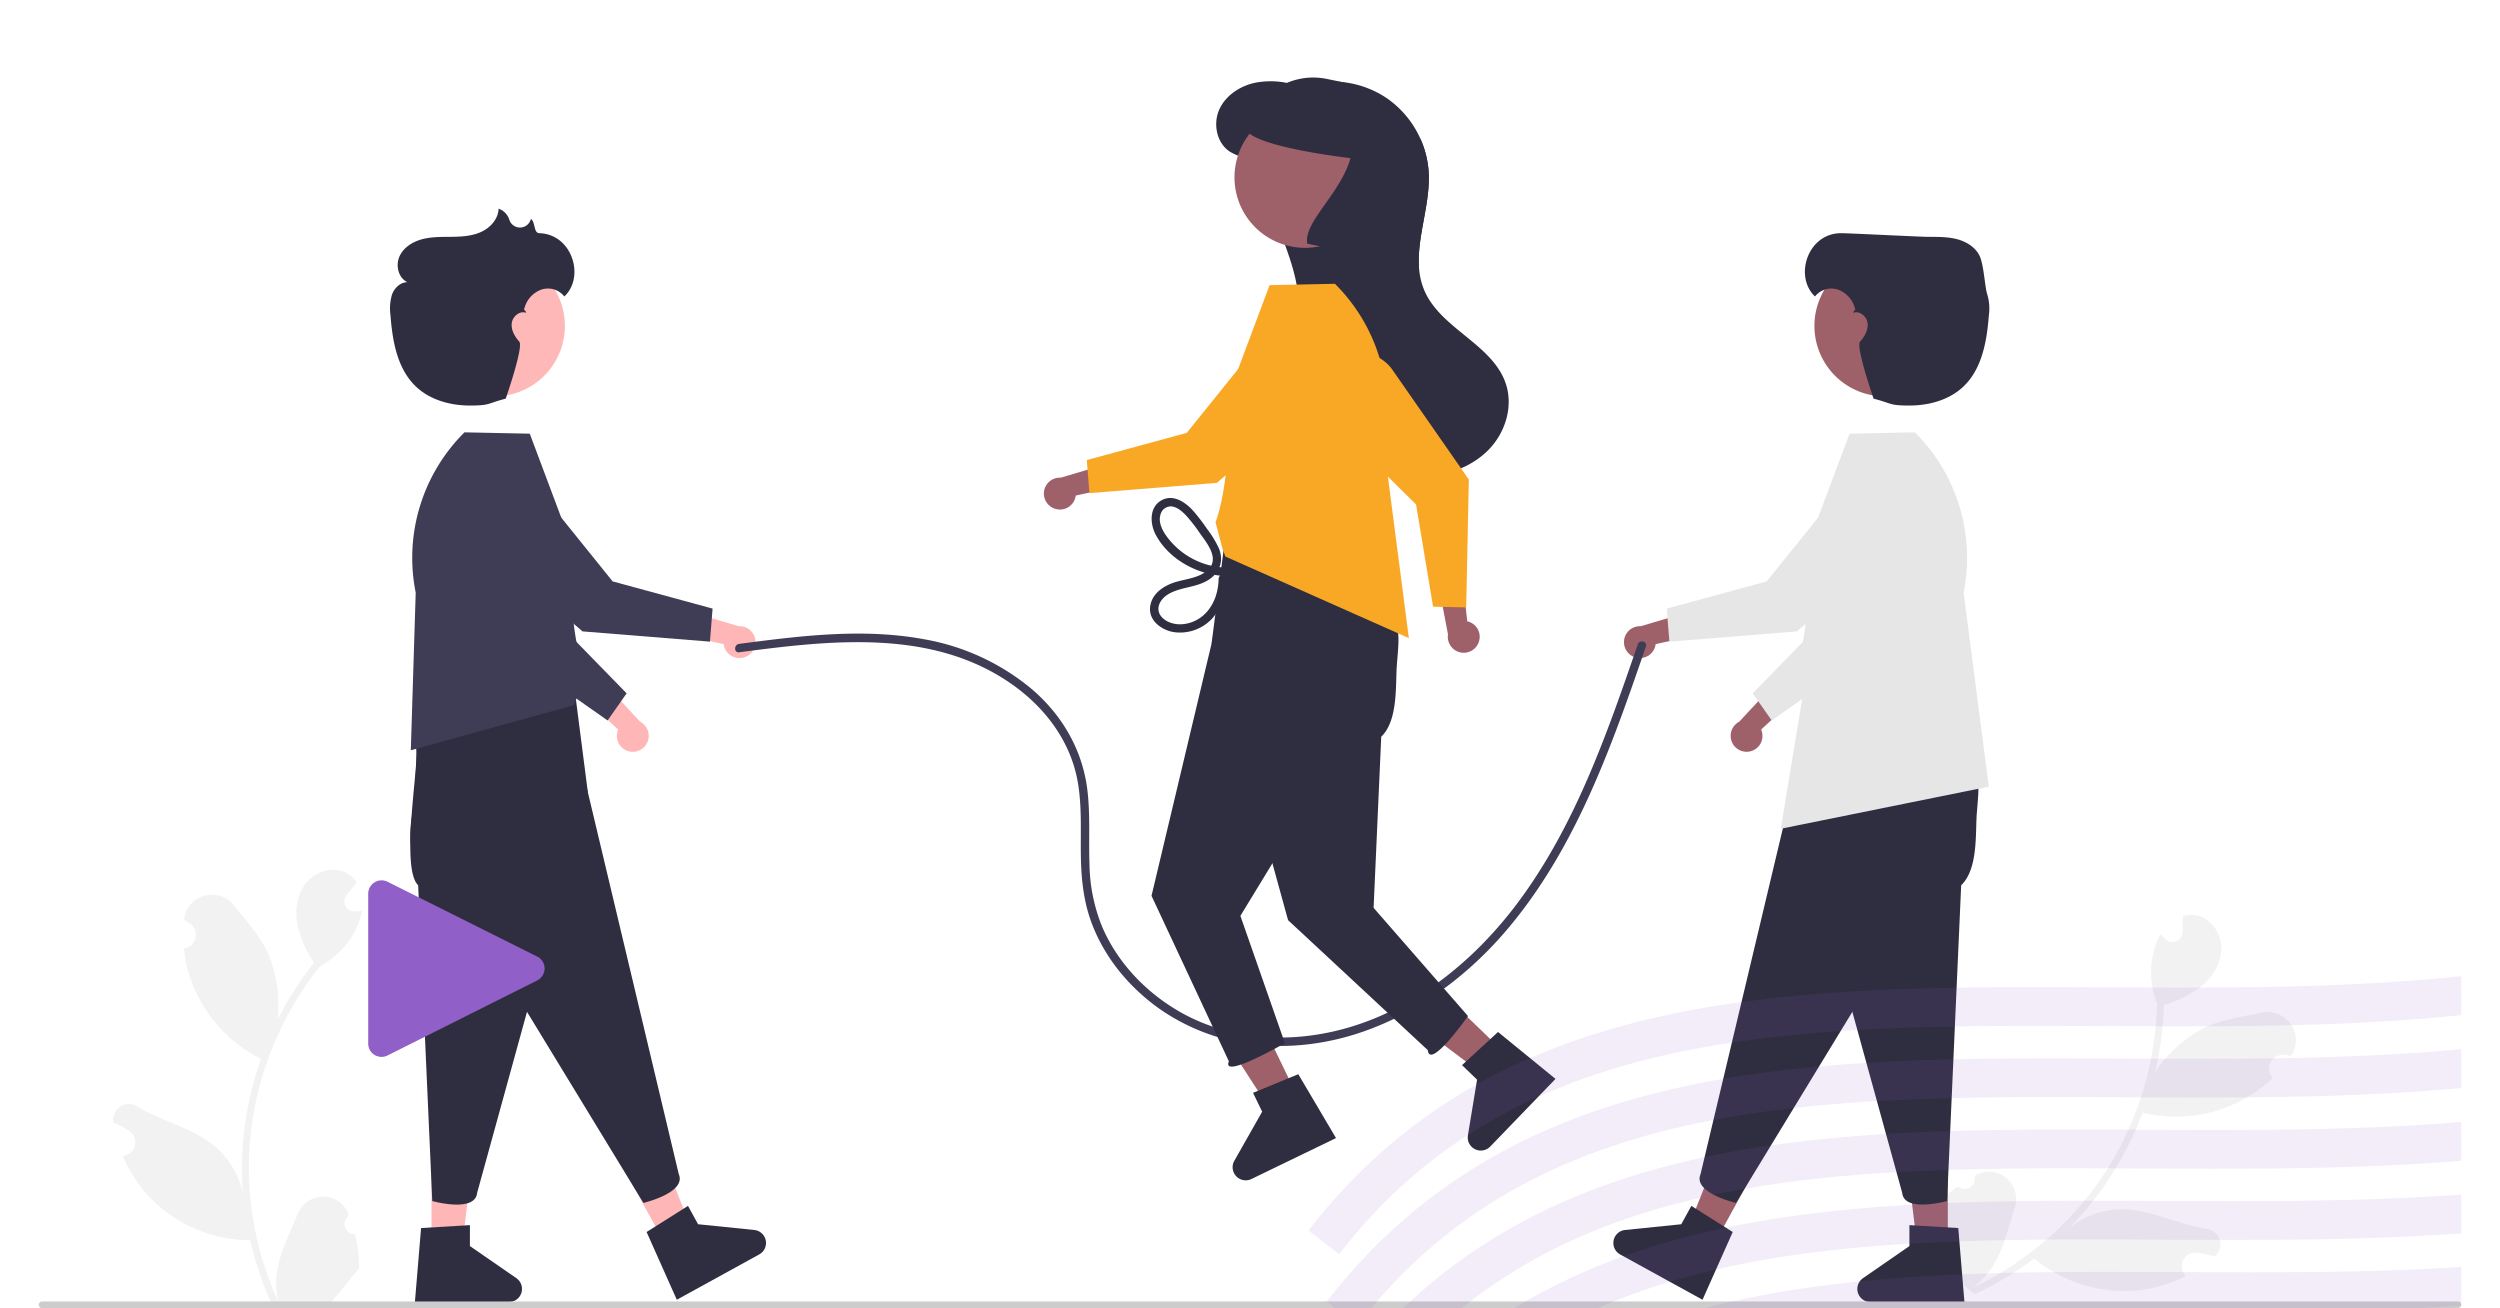 <svg width="258" height="135" fill="none" xmlns="http://www.w3.org/2000/svg"><g clip-path="url(#clip0_1_955)" filter="url(#filter0_dd_1_955)"><path d="M36.643 119.369a1.04 1.04 0 01-1.012-.641 1.045 1.045 0 01.255-1.17l.071-.285a2.807 2.807 0 00-4.174-1.305c-.46.308-.817.745-1.029 1.256-.846 2.039-1.924 4.082-2.19 6.238a8.3 8.3 0 00.146 2.855 33.299 33.299 0 01-3.027-13.825 32.274 32.274 0 01.658-6.49 33.677 33.677 0 016.675-14.27 8.96 8.96 0 003.725-3.868 6.8 6.8 0 00.622-1.868 8.43 8.43 0 01-.547.051l-.173.009h-.021a1.034 1.034 0 01-.85-1.686l.235-.289c.119-.149.24-.294.36-.443a.513.513 0 00.038-.045l.41-.505a2.995 2.995 0 00-.98-.95c-1.371-.802-3.262-.246-4.252.994-.993 1.24-1.18 2.98-.836 4.53.34 1.319.9 2.57 1.66 3.7l-.227.283a33.892 33.892 0 00-3.536 5.604 14.093 14.093 0 00-.84-6.544c-.805-1.942-2.314-3.578-3.642-5.257-1.596-2.016-4.867-1.136-5.149 1.42l-.008.074c.198.112.39.23.58.355a1.417 1.417 0 01-.572 2.58l-.028.004c.07.711.194 1.416.371 2.109a14.524 14.524 0 007.228 9.101c.116.06.23.119.345.176a34.602 34.602 0 00-1.861 8.763 32.813 32.813 0 00.024 5.297l-.01-.063a8.67 8.67 0 00-2.957-5.005c-2.277-1.871-5.494-2.56-7.95-4.064a1.626 1.626 0 00-2.491 1.583l.01.065a9.587 9.587 0 011.647.869 1.42 1.42 0 01.182 2.214 1.417 1.417 0 01-.753.366l-.03.005-.059.009a14.113 14.113 0 002.596 4.065 14.514 14.514 0 0010.537 4.626h.003a34.582 34.582 0 002.323 6.781h8.295c.03-.092.057-.187.083-.279a9.444 9.444 0 01-2.295-.137c.615-.756 1.23-1.517 1.846-2.273a.59.59 0 00.039-.044c.312-.387.627-.771.94-1.157v-.001a13.82 13.82 0 00-.405-3.518zm165.405-4.944a1.045 1.045 0 001.745-.898l.129-.264a2.806 2.806 0 014.013 3.313c-.664 2.105-1.154 4.363-2.339 6.183a8.288 8.288 0 01-1.948 2.092 33.284 33.284 0 0011.212-8.631 32.167 32.167 0 003.673-5.39 33.672 33.672 0 004.076-15.22 8.957 8.957 0 01-.363-5.357 6.82 6.82 0 01.726-1.83c.124.135.255.265.386.391l.126.118.016.014a1.038 1.038 0 001.109.19 1.035 1.035 0 00.627-.933l.006-.373c.005-.19.005-.38.01-.57a.58.58 0 01-.001-.06l.012-.65a2.99 2.99 0 011.361-.095c1.566.268 2.655 1.911 2.615 3.498-.039 1.589-1.015 3.041-2.276 4.005a11.995 11.995 0 01-3.651 1.763c-.004.12-.004.241-.009.362a33.81 33.81 0 01-.9 6.565 14.086 14.086 0 014.855-4.466c1.865-.968 4.072-1.249 6.169-1.678 2.519-.516 4.456 2.265 3.026 4.402l-.041.062a9.557 9.557 0 00-.672-.102 1.421 1.421 0 00-1.412.753 1.417 1.417 0 00.189 1.589l.02.022c-.512.499-1.061.959-1.642 1.375a14.52 14.52 0 01-11.388 2.31c-.127-.029-.252-.056-.377-.087a34.601 34.601 0 01-4.214 7.904 32.842 32.842 0 01-3.427 4.038l.047-.042a8.666 8.666 0 015.485-1.925c2.946.034 5.851 1.578 8.698 2.009a1.63 1.63 0 011.343 1.124 1.626 1.626 0 01-.455 1.691l-.05.044a9.423 9.423 0 00-1.819-.395 1.416 1.416 0 00-1.223 2.342l.019.022.04.045a14.113 14.113 0 01-4.603 1.44 14.537 14.537 0 01-11.04-3.246l-.002-.002a34.574 34.574 0 01-6.141 3.694l-6.349-5.342c.037-.089.078-.18.117-.267a9.447 9.447 0 001.844 1.373c.015-.974.034-1.953.05-2.928a.388.388 0 01-.001-.059c.01-.497.015-.993.025-1.49v-.001a13.8 13.8 0 012.574-2.432z" fill="#F2F2F2"/><path d="M64.913 69.538a1.635 1.635 0 01-1.114-2.246l-4.262-3.947 2.931-.72 3.598 3.859a1.644 1.644 0 01-1.153 3.054z" fill="#FFB6B6"/><path d="M51.907 58.771l-4.466-13.044a4.128 4.128 0 012.562-5.235 4.119 4.119 0 015.413 3.298L57.2 55.9l7.469 7.652-1.965 2.8-10.797-7.58z" fill="#3F3D56"/><path d="M44.533 120.308h3.19l1.517-12.304h-4.707v12.304z" fill="#FFB6B6"/><path d="M43.454 118.735l5.04-.301v2.16l4.793 3.311a1.353 1.353 0 01.522 1.513 1.349 1.349 0 01-1.288.948h-9.703l.636-7.631zm3.866-56.223s-.995-1.042-2.9 1.42c-1.76 2.228-1.673 2.663-1.446 5.495.185 2.024-1.628 12.2.18 13.93l1.456 32.59s4.421 1.242 4.63-.841l11.414-41.441-1.364-10.596-11.97-.557z" fill="#2F2E41"/><path d="M68.433 120l2.794-1.537-4.597-11.513-4.124 2.268L68.433 120z" fill="#FFB6B6"/><path d="M66.728 119.142l4.273-2.694 1.04 1.894 5.795.591a1.348 1.348 0 01.513 2.525l-5.26 2.893-1.26.693-1.982 1.091-3.118-6.993zM43.038 68.01s-.057 5.25-.541 8.326a11.251 11.251 0 001.701 8.049c1.137 1.684 2.812 3.255 5.229 3.9L66.4 116.14s4.471-1.043 3.65-2.968l-9.955-41.816-6.298-8.627-10.758 5.28z" fill="#2F2E41"/><path d="M42.901 53.157l-.505 16.27 16.843-4.663.296-.804.722-2.74s-1.67-3.941-1.33-13.118l-4.254-11.347-6.739-.138-.037.037A18.245 18.245 0 0042.9 53.157z" fill="#3F3D56"/><path d="M76.783 59.844a1.635 1.635 0 01-2.098-1.37l-5.675-1.242 2.162-2.107 5.057 1.501a1.643 1.643 0 01.554 3.218z" fill="#FFB6B6"/><path d="M60.117 57.16l-10.462-8.977a4.128 4.128 0 01.99-6.888 4.121 4.121 0 014.902 1.173L63.224 52l10.316 2.807-.274 3.41-13.15-1.057z" fill="#3F3D56"/><path d="M58.298 25.638a7.274 7.274 0 01-6.79 7.253 7.268 7.268 0 01-7.687-6.296 7.275 7.275 0 015.77-8.09 7.267 7.267 0 018.453 5.222 7.3 7.3 0 01.254 1.911z" fill="#FFB8B8"/><path d="M55.651 16.064c-.589-.017-.386-1.128-.861-1.483l-.007.032a1.157 1.157 0 01-2.212.095 1.759 1.759 0 00-1.116-1.172c-.03 1.03-.808 1.924-1.737 2.368-.93.445-1.989.52-3.019.534-1.03.016-2.074-.019-3.073.233-.998.252-1.97.845-2.396 1.783-.427.937-.122 2.228.81 2.665-.722.004-1.335.6-1.585 1.279a5.079 5.079 0 00-.157 2.146c.203 2.659.698 5.522 2.634 7.356 1.476 1.398 3.587 1.961 5.62 1.953 2.032-.008 1.674-.195 3.64-.714 0 0 1.867-5.357 1.397-5.884-.47-.526-.861-1.2-.776-1.902.085-.702.838-1.33 1.492-1.063-.11-.281-.193-.335-.244-.32.033-.08.061-.162.086-.245a2.781 2.781 0 011.736-1.842 2.155 2.155 0 012.357.714c2.151-2.019.817-6.432-2.589-6.533z" fill="#2F2E41"/><path d="M180.634 69.538a1.634 1.634 0 001.114-2.246l4.262-3.947-2.931-.72-3.598 3.859a1.645 1.645 0 001.153 3.054z" fill="#9E616A"/><path d="M182.842 66.352l-1.965-2.8 7.469-7.652 1.786-12.11a4.12 4.12 0 017.775-1.21c.481.98.552 2.113.199 3.147l-4.467 13.044-10.797 7.581z" fill="#E6E6E6"/><path d="M201.014 120.308h-3.189l-1.518-12.304h4.707v12.304z" fill="#9E616A"/><path d="M202.729 126.366h-9.703a1.347 1.347 0 01-1.288-.948 1.354 1.354 0 01.522-1.512l4.792-3.312v-2.16l5.041.301.636 7.631zm-4.501-63.854s2.579 4.573 4.484 7.034c1.76 2.229 1.534 3.412 1.306 6.244-.185 2.025.183 5.837-1.624 7.567l-1.457 32.59s-4.421 1.242-4.629-.841l-11.415-41.441 1.364-10.596 11.971-.557z" fill="#2F2E41"/><path d="M177.114 120l-2.794-1.537 4.597-11.513 4.124 2.268L177.114 120z" fill="#9E616A"/><path d="M175.7 126.135l-1.982-1.091-1.261-.693-5.259-2.893a1.346 1.346 0 01-.672-1.451 1.353 1.353 0 011.185-1.074l5.795-.591 1.04-1.894 4.273 2.694-3.119 6.993zm26.809-58.125s.057 5.25.541 8.326a11.245 11.245 0 01-1.701 8.049c-1.137 1.684-2.812 3.255-5.229 3.9l-16.973 27.856s-4.471-1.043-3.651-2.968l9.956-41.816 6.298-8.627 10.759 5.28z" fill="#2F2E41"/><path d="M197.65 36.654l-.037-.037-6.739.138-4.255 11.347c.341 9.177-1.329 13.118-1.329 13.118l.722 2.74-2.233 13.565 21.464-4.344-2.597-20.024a18.246 18.246 0 00-4.996-16.503z" fill="#E6E6E6"/><path d="M168.764 59.844a1.633 1.633 0 002.098-1.37l5.675-1.242-2.162-2.107-5.057 1.501a1.645 1.645 0 00-.554 3.218z" fill="#9E616A"/><path d="M172.281 58.217l-.274-3.41 10.316-2.806L190 42.468a4.122 4.122 0 016.337-.098 4.13 4.13 0 01-.445 5.813l-10.461 8.977-13.15 1.057z" fill="#E6E6E6"/><path d="M187.503 23.727a7.272 7.272 0 018.453-5.222 7.275 7.275 0 013.169 12.756 7.267 7.267 0 01-9.912-.655 7.274 7.274 0 01-1.71-6.879z" fill="#9E616A"/><path d="M189.895 16.064c.59-.017 7.923.36 8.953.375 1.029.015 2.074-.02 3.073.232.998.252 1.969.845 2.396 1.783.427.938.525 3.265.775 3.944a5.07 5.07 0 01.157 2.146c-.203 2.66-.698 5.522-2.634 7.357-1.476 1.397-3.587 1.96-5.62 1.952-2.032-.008-1.674-.195-3.639-.713 0 0-1.868-5.357-1.398-5.884.471-.527.861-1.202.776-1.903-.085-.701-.838-1.33-1.492-1.063.11-.28.193-.334.244-.32a2.631 2.631 0 01-.086-.244 2.789 2.789 0 00-1.736-1.842 2.155 2.155 0 00-2.357.713c-2.151-2.019-.817-6.431 2.588-6.533z" fill="#2F2E41"/><path d="M76.277 59.316c9.42-1.235 19.937-2.494 28.181 3.319 3.32 2.34 5.918 5.726 6.711 9.765.501 2.554.341 5.177.374 7.763.029 2.316.237 4.627 1.017 6.822 1.319 3.712 3.904 6.865 7.103 9.128a21.32 21.32 0 0011.809 3.823c9.361.234 17.897-4.844 23.857-11.77 6.4-7.44 10.071-16.665 13.275-25.82.423-1.208.841-2.417 1.255-3.627.182-.529-.656-.756-.836-.23-3.202 9.307-6.486 18.804-12.455 26.758-5.474 7.296-13.432 13.095-22.765 13.766-4.254.305-8.535-.533-12.23-2.7-3.392-1.99-6.235-4.986-7.807-8.613a17.778 17.778 0 01-1.331-6.48c-.094-2.576.095-5.164-.223-7.728-.509-4.11-2.595-7.695-5.728-10.374a23.673 23.673 0 00-11.022-5.13c-5.053-.953-10.225-.622-15.3-.03-1.296.152-2.59.32-3.885.49-.546.072-.553.94 0 .868z" fill="#3F3D56"/><path d="M153.725 38.308c-1.651 1.753-4.051 2.682-6.451 2.867a12.61 12.61 0 01-12.482-7.425 12.625 12.625 0 01-1.101-5.004c-.026-1.937.396-3.867.301-5.804-.237-4.787-3.597-9.137-3.239-13.918l2.302.714-4.632-1.458a6.035 6.035 0 01-1.509-.633c-1.348-.885-1.744-2.837-1.096-4.315.651-1.478 2.151-2.467 3.733-2.797a8.444 8.444 0 013.255.02c.514.092 1.022.214 1.521.367a10.09 10.09 0 018.763 1.192 10.065 10.065 0 013.522 4.266 9.898 9.898 0 01.83 3.44c.173 3.227-1.203 6.57-1.006 9.688.042.853.233 1.692.564 2.48 1.705 3.97 7.069 5.54 8.413 9.65.749 2.289-.037 4.918-1.688 6.67z" fill="#2F2E41"/><path d="M154.979 100.37l-2.214 2.296-9.906-7.451 3.268-3.388 8.852 8.543z" fill="#9E616A"/><path d="M160.527 103.341l-1.571 1.629-.999 1.036-4.167 4.32a1.35 1.35 0 01-1.576.269 1.353 1.353 0 01-.726-1.425l.946-5.749-1.554-1.5 3.716-3.42 5.931 4.84z" fill="#2F2E41"/><path d="M133.696 104.743l-2.871 1.39-6.722-10.416 4.237-2.05 5.356 11.076z" fill="#9E616A"/><path d="M137.877 109.449l-2.037.986-1.295.626-5.402 2.615a1.356 1.356 0 01-.834.112 1.356 1.356 0 01-1.094-1.168 1.348 1.348 0 01.167-.825l2.873-5.069-.941-1.945 4.669-1.925 3.894 6.593zm.501-62.266s2.579 4.572 4.485 7.034c1.76 2.229 1.533 3.412 1.306 6.244-.185 2.024.183 5.837-1.625 7.567l-.789 17.662 9.741 11.168s-3.938 5.599-4.147 3.517L132.928 86.96l-7.884-28.625 1.363-10.595 11.971-.557z" fill="#2F2E41"/><path d="M142.659 52.681s.058 5.25.542 8.326a11.255 11.255 0 01-1.701 8.048c-1.138 1.685-2.813 3.256-5.229 3.9l-8.263 13.562 4.59 13.138s-6.597 3.802-5.777 1.876l-7.985-17.082 6.767-28.421 6.298-8.628 10.758 5.281z" fill="#2F2E41"/><path d="M137.801 21.325l-.038-.037-6.739.137-4.254 11.348c.34 9.177-1.33 13.118-1.33 13.118l.723 2.74.296.804 18.935 8.417-2.598-20.024a18.246 18.246 0 00-4.995-16.503z" fill="#F9A826"/><path d="M108.914 44.514a1.636 1.636 0 002.099-1.37l5.674-1.241-2.161-2.108-5.057 1.502a1.643 1.643 0 00-.555 3.218z" fill="#9E616A"/><path d="M112.432 42.888l-.274-3.41 10.316-2.807 7.677-9.533a4.12 4.12 0 017.316 2.9 4.131 4.131 0 01-1.424 2.815l-10.462 8.977-13.149 1.058z" fill="#F9A826"/><path d="M152.577 58.347a1.634 1.634 0 00-1.153-2.227l-.664-5.772-2.313 1.94.985 5.184a1.648 1.648 0 001.184 1.834 1.645 1.645 0 001.961-.96z" fill="#9E616A"/><path d="M151.312 54.682l-3.419-.07-1.754-10.55-8.71-8.598a4.124 4.124 0 01.54-6.317 4.123 4.123 0 015.736 1.027l7.878 11.315-.271 13.194z" fill="#F9A826"/><path d="M127.654 8.398a7.27 7.27 0 0114.222 2.868 7.271 7.271 0 01-12.513 4.01 7.273 7.273 0 01-1.709-6.878z" fill="#9E616A"/><path d="M126.73 50.58a7.875 7.875 0 01-6.45-3.397c-.401-.604-.746-1.354-.513-2.086a1.098 1.098 0 011.177-.83c.571.08 1.062.517 1.445.917a15.75 15.75 0 011.421 1.823c.679.96 2.001 2.513.979 3.662-.859.967-2.304 1.049-3.461 1.397-1.25.377-2.53 1.222-2.642 2.647-.109 1.386 1.222 2.32 2.449 2.522a4.532 4.532 0 003.999-1.445 6.143 6.143 0 001.496-4.056.437.437 0 00-.427-.427.433.433 0 00-.441.412c-.021 1.356-.465 2.74-1.469 3.69-.94.89-2.434 1.314-3.659.79-.605-.259-1.169-.804-1.075-1.514.086-.651.615-1.161 1.168-1.455 1.25-.665 2.751-.607 3.97-1.374 1.163-.732 1.626-1.956 1.098-3.254a10.44 10.44 0 00-1.232-2.027 19.547 19.547 0 00-1.453-1.888c-.783-.862-2.012-1.697-3.192-1.082-1.344.701-1.255 2.46-.633 3.61 1.419 2.621 4.505 4.22 7.43 4.232a.432.432 0 00.426-.427.432.432 0 00-.411-.44zm19.706-31.072l-11.525-2.357c-.419-2.212 3.452-5.194 4.458-8.83-1.798-.217-4.206-.578-6.291-1.05-2.085-.474-3.848-1.056-4.357-1.718a6.944 6.944 0 018.191-5.411l1.414.289c.046.008.092.02.138.032a6.9 6.9 0 014.236 2.906 16.437 16.437 0 013.912 3.011 9.898 9.898 0 01.83 3.44c.173 3.227-1.203 6.57-1.006 9.688z" fill="#2F2E41"/><path d="M254 126.656a.346.346 0 01-.344.344H4.344a.342.342 0 01-.344-.344.345.345 0 01.344-.344h249.312a.333.333 0 01.243.1.34.34 0 01.101.244z" fill="#CCC"/><path d="M136.615 120.208c36.363-47.078 112.372-3.568 167.096-42.696m-165.212 50.042c36.363-47.078 112.372-3.568 167.096-42.696m-165.213 50.041c36.363-47.078 112.373-3.567 167.097-42.695m-165.213 50.041c36.363-47.078 112.373-3.568 167.097-42.696M144.15 149.591c36.363-47.078 112.373-3.568 167.096-42.696m-165.212 50.042c36.363-47.079 112.372-3.568 167.096-42.696m-163.343 57.391c36.363-47.079 112.372-3.568 167.096-42.696m-168.951 35.343c36.363-47.079 112.372-3.568 167.096-42.696" stroke="#8F5EC7" stroke-opacity=".11" stroke-width="4"/></g><path d="M55.44 98.72l-15.48-7.74A1.38 1.38 0 0038 92.213v15.474a1.369 1.369 0 00.652 1.18 1.37 1.37 0 001.348.053l15.44-7.74a1.38 1.38 0 000-2.467v.007z" fill="#915FC8"/><defs><clipPath id="clip0_1_955"><path fill="#fff" transform="translate(4)" d="M0 0h250v127H0z"/></clipPath><filter id="filter0_dd_1_955" x="0" y="0" width="258" height="135" filterUnits="userSpaceOnUse" color-interpolation-filters="sRGB"><feFlood flood-opacity="0" result="BackgroundImageFix"/><feColorMatrix in="SourceAlpha" values="0 0 0 0 0 0 0 0 0 0 0 0 0 0 0 0 0 0 127 0" result="hardAlpha"/><feOffset dy="4"/><feGaussianBlur stdDeviation="2"/><feComposite in2="hardAlpha" operator="out"/><feColorMatrix values="0 0 0 0 0 0 0 0 0 0 0 0 0 0 0 0 0 0 0.25 0"/><feBlend in2="BackgroundImageFix" result="effect1_dropShadow_1_955"/><feColorMatrix in="SourceAlpha" values="0 0 0 0 0 0 0 0 0 0 0 0 0 0 0 0 0 0 127 0" result="hardAlpha"/><feOffset dy="4"/><feGaussianBlur stdDeviation="2"/><feComposite in2="hardAlpha" operator="out"/><feColorMatrix values="0 0 0 0 0 0 0 0 0 0 0 0 0 0 0 0 0 0 0.25 0"/><feBlend in2="effect1_dropShadow_1_955" result="effect2_dropShadow_1_955"/><feBlend in="SourceGraphic" in2="effect2_dropShadow_1_955" result="shape"/></filter></defs></svg>